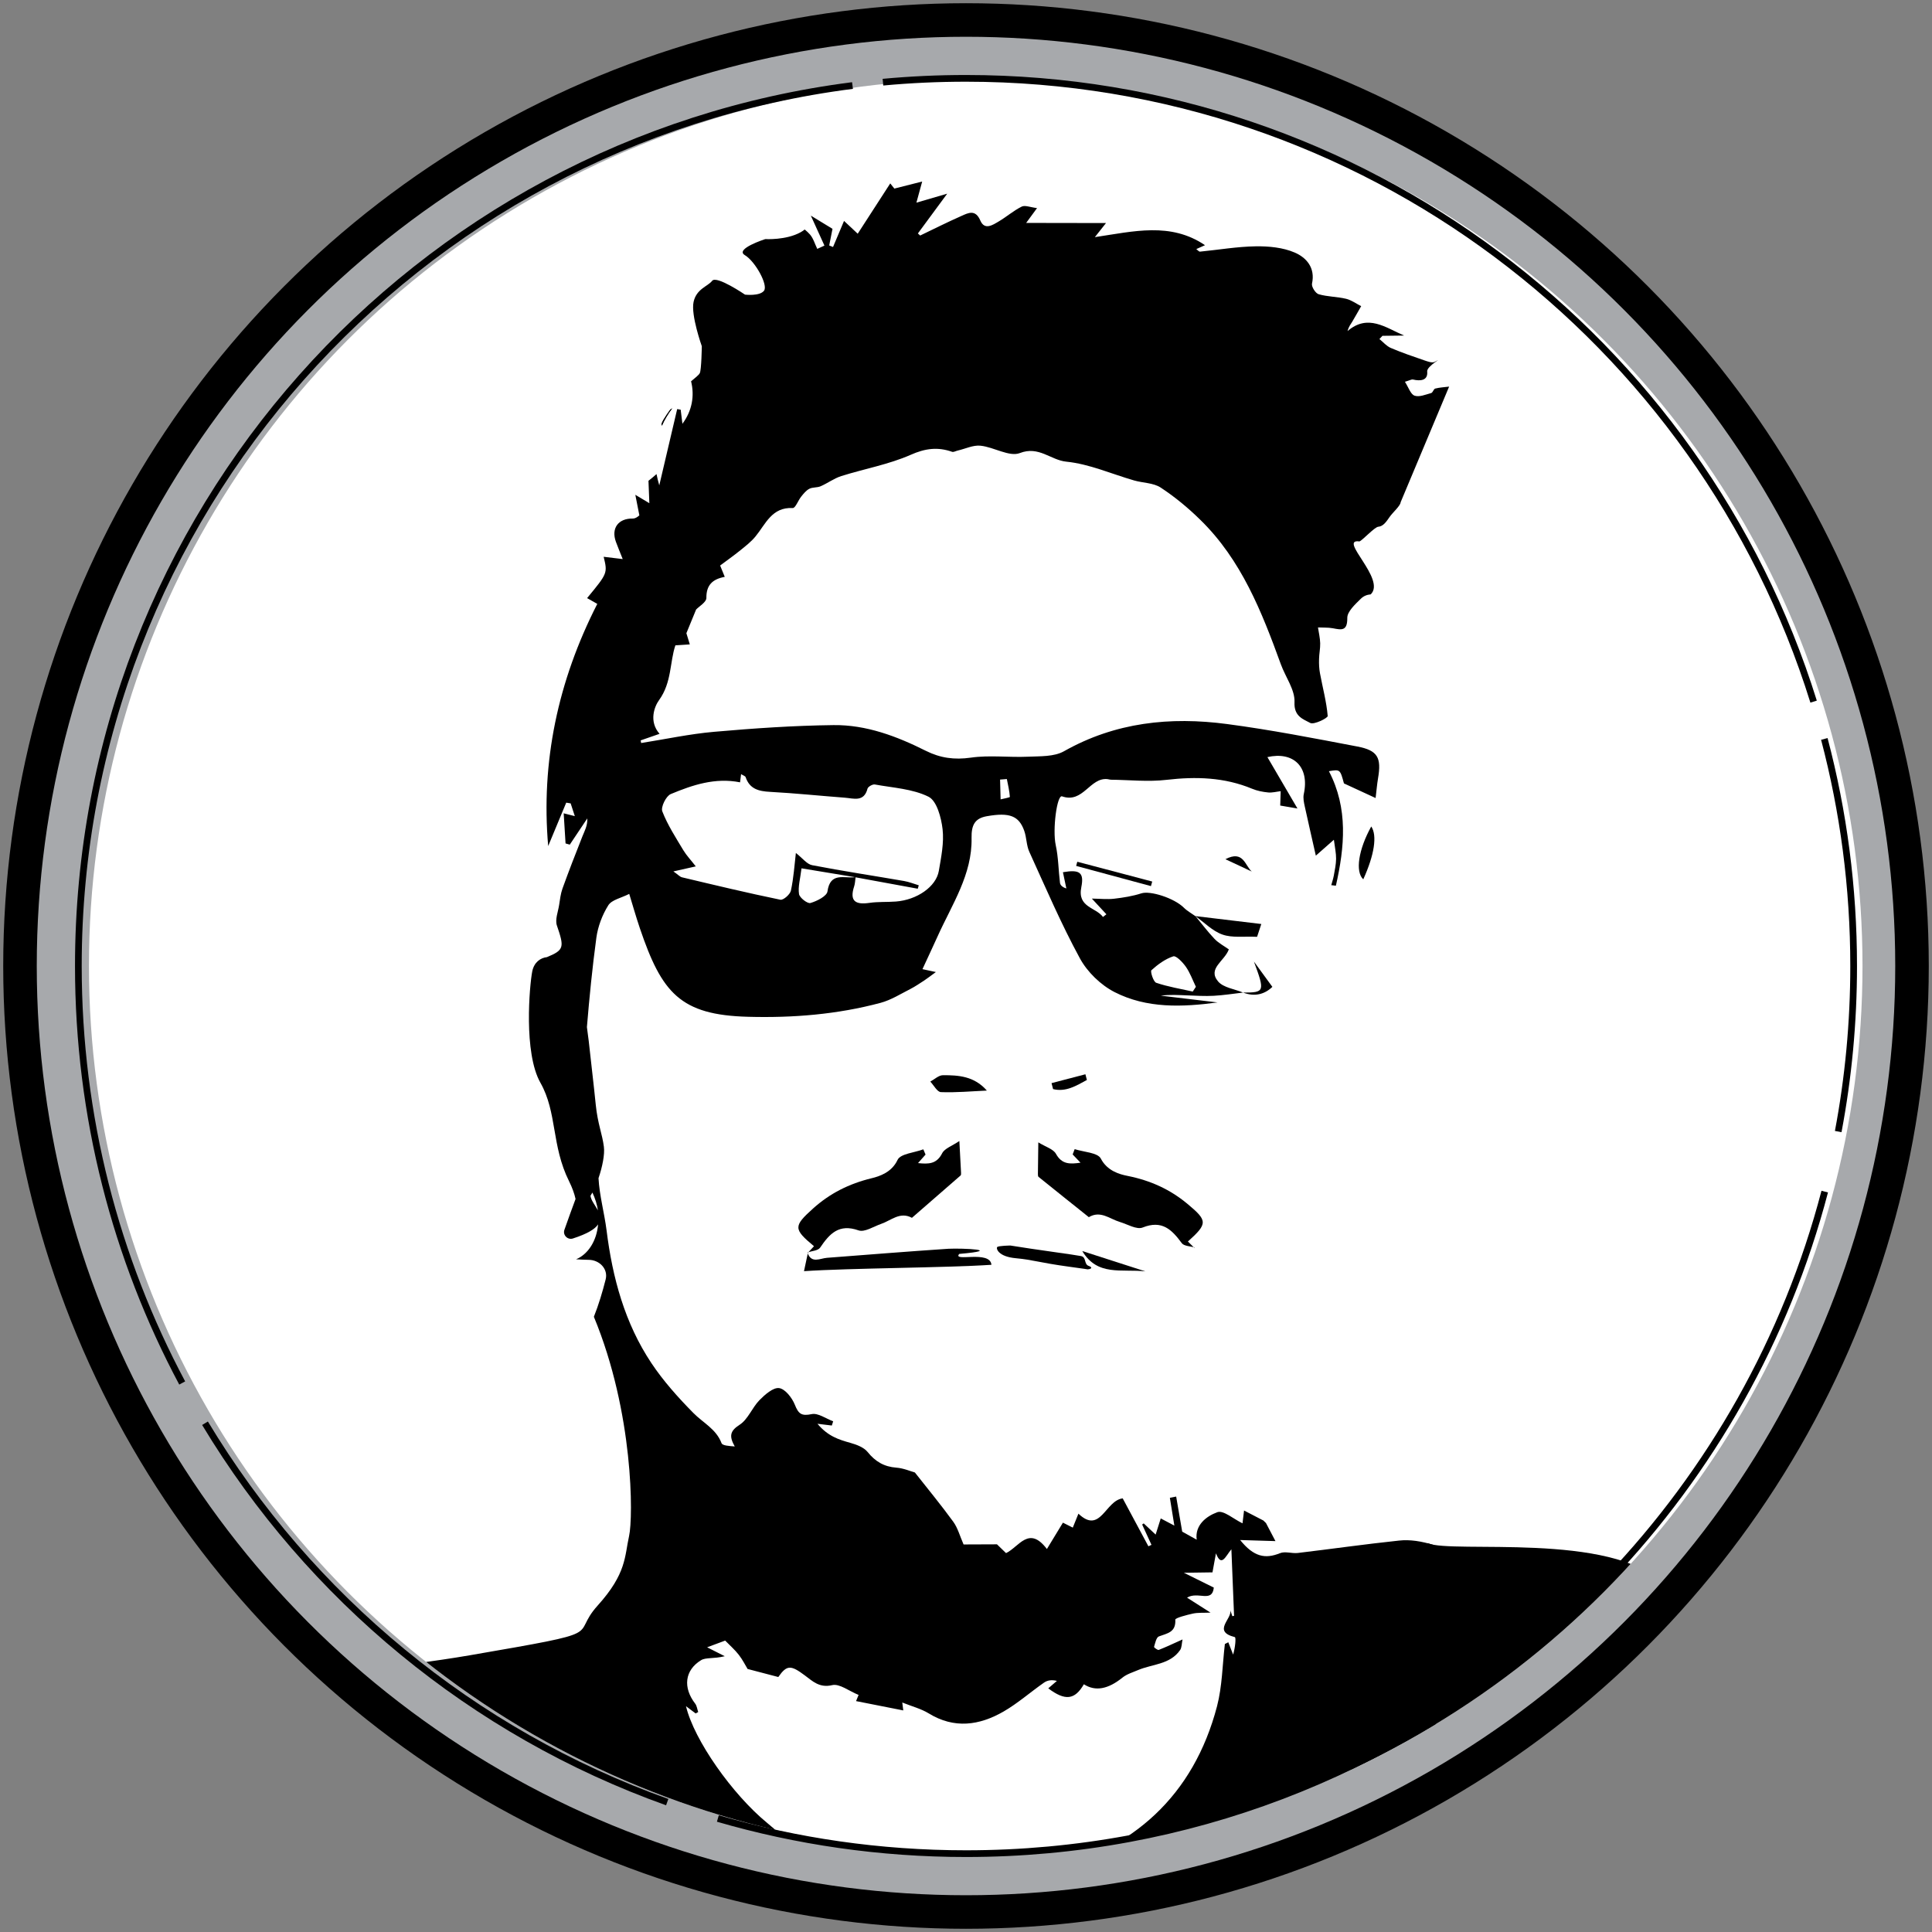 <?xml version="1.0" encoding="utf-8"?>
<!-- Generator: Adobe Illustrator 24.2.3, SVG Export Plug-In . SVG Version: 6.00 Build 0)  -->
<svg version="1.1" id="Layer_1" xmlns="http://www.w3.org/2000/svg" xmlns:xlink="http://www.w3.org/1999/xlink" x="0px" y="0px"
	 viewBox="0 0 288 288" style="enable-background:new 0 0 288 288;" xml:space="preserve">
<rect x="0" y="0" width="288" height="288" fill="#808080" stroke="none"/>
<style type="text/css">
	.st0{fill:#A7A9AC;}
	.st1{clip-path:url(#SVGID_2_);}
	.st2{fill:#FFFFFF;}
	.st3{fill:none;stroke:#000000;stroke-miterlimit:10;}
	.st4{fill:none;stroke:#000000;stroke-width:5;stroke-miterlimit:10;}
</style>
<g>
	<circle class="st0" cx="144" cy="144" r="141.14"/>
	<g>
		<defs>
			<circle id="SVGID_1_" cx="145.45" cy="144" r="132.19"/>
		</defs>
		<use xlink:href="#SVGID_1_"  style="overflow:visible;fill:#FFFFFF;"/>
		<clipPath id="SVGID_2_">
			<use xlink:href="#SVGID_1_"  style="overflow:visible;"/>
		</clipPath>
		<g class="st1">
			<path d="M120.42,186.76c0.31-0.33,0.61-0.66,0.92-0.99c-3.08-2.56-3.07-2.98-0.15-5.61c2.52-2.27,5.37-3.7,8.73-4.52
				c1.21-0.29,3.02-0.89,3.88-2.74c0.43-0.92,2.51-1.07,3.84-1.57c0.11,0.26,0.22,0.52,0.33,0.78c-0.35,0.39-0.69,0.79-1.12,1.27
				c1.58,0.17,2.78,0.15,3.6-1.47c0.37-0.72,1.47-1.08,2.56-1.82c0.11,1.95,0.18,3.32,0.25,4.69c0.01,0.15,0.02,0.37-0.07,0.45
				c-2.41,2.11-4.83,4.21-7.25,6.31c-1.78-0.97-3.09,0.39-4.58,0.9c-1.13,0.39-2.48,1.29-3.38,0.97c-2.93-1.03-4.32,0.5-5.73,2.58
				c-0.31,0.45-1.24,0.49-1.88,0.71L120.42,186.76z"/>
			<path d="M178.04,186.02c-0.32-0.32-0.64-0.63-0.96-0.95c2.97-2.68,2.95-3.1-0.08-5.62c-2.61-2.17-5.52-3.48-8.91-4.16
				c-1.23-0.24-3.05-0.76-3.99-2.58c-0.46-0.9-2.55-0.97-3.9-1.41c-0.1,0.26-0.2,0.53-0.3,0.79c0.36,0.38,0.73,0.76,1.17,1.23
				c-1.57,0.23-2.78,0.27-3.66-1.32c-0.39-0.71-1.51-1.02-2.63-1.71c-0.03,1.96-0.05,3.33-0.06,4.69c0,0.15,0,0.37,0.09,0.45
				c2.49,2.01,5,4.01,7.5,6.01c1.74-1.04,3.1,0.26,4.61,0.71c1.14,0.34,2.53,1.19,3.42,0.83c2.89-1.15,4.34,0.32,5.83,2.34
				c0.33,0.44,1.26,0.44,1.91,0.64L178.04,186.02z"/>
			<path d="M120.36,186.71c0.58,1.71,1.87,0.87,2.92,0.79c6.04-0.46,12.07-0.95,18.11-1.35c2.15-0.1,8.35,0.18,1.6,0.77
				c-1.06,1.26,4.61-0.61,4.8,1.62c-6.64,0.45-21.11,0.49-27.94,0.95c0.17-0.81,0.38-1.76,0.58-2.72
				C120.42,186.76,120.36,186.71,120.36,186.71z"/>
			<path d="M147.11,162.57c-2.28,0.1-4.57,0.32-6.85,0.23c-0.55-0.02-1.06-1.02-1.58-1.57c0.62-0.33,1.24-0.94,1.87-0.95
				C142.87,160.27,145.22,160.41,147.11,162.57z"/>
			<path d="M178.18,136.56c3.16,0.38,6.31,0.76,9.84,1.18c-0.31,0.93-0.54,1.64-0.63,1.91c-1.98-0.09-3.71,0.18-5.17-0.34
				C180.74,138.79,179.52,137.5,178.18,136.56C178.18,136.54,178.18,136.56,178.18,136.56z"/>
			<path d="M204.41,123.2c0.91,1.34,0.47,4.23-1.19,7.88C202,129.95,202.5,126.65,204.41,123.2z"/>
			<path d="M170.74,189.52c-3.61-0.39-7.14,0.76-9.41-3.03C164.4,187.48,167.26,188.4,170.74,189.52z"/>
			<path d="M171.57,132.09c-3.72-1-7.44-2-11.15-3.01c0.06-0.21,0.11-0.41,0.17-0.62c3.72,0.98,7.45,1.97,11.17,2.95
				C171.69,131.64,171.63,131.86,171.57,132.09z"/>
			<path d="M156.75,161.46c1.68-0.44,3.37-0.88,5.05-1.32c0.07,0.28,0.15,0.57,0.22,0.85c-1.57,0.85-3.12,1.83-5.04,1.36
				C156.91,162.06,156.83,161.76,156.75,161.46z"/>
			<path d="M185.3,147.96c3.23,0,3.27-0.14,1.62-4.62c0.88,1.21,1.77,2.43,2.75,3.77c-1.13,1.09-2.61,1.53-4.39,0.84
				C185.28,147.96,185.3,147.96,185.3,147.96z"/>
			<path d="M182.67,128.08c2.7-1.41,2.92,0.98,3.93,1.84C185.46,129.39,184.32,128.85,182.67,128.08z"/>
			<path class="st2" d="M150.09,116.13c0.17,0.88,0.39,1.77,0.45,2.66c0.01,0.09-0.9,0.25-1.38,0.37c-0.03-0.98-0.05-1.96-0.08-2.95
				C149.42,116.19,149.76,116.16,150.09,116.13z"/>
			<path d="M150.63,185.67c3.37,0.56,9.68,1.39,10.52,1.57c0.84,0.18,0.4,1.22,1.15,1.47c0.75,0.25,0.24,0.58-0.45,0.49
				s2.31,0.28-2.38-0.36s-5.42-1.04-8.05-1.28c-2.63-0.24-2.95-1.45-2.77-1.66C148.83,185.69,150.63,185.67,150.63,185.67z"/>
			<path d="M98.67,63.45c0.39-0.87,0.9-1.74,1.54-2.59c-0.1,0.08-0.2,0.13-0.29,0.19c-0.77,1.07-1.41,2.05-1.29,2.3
				C98.64,63.38,98.66,63.42,98.67,63.45z"/>
			<g>
				<path d="M98.67,63.45c0.39-0.87,0.9-1.74,1.54-2.59c-0.1,0.08-0.2,0.13-0.29,0.19c-0.77,1.07-1.41,2.05-1.29,2.3
					C98.64,63.38,98.66,63.42,98.67,63.45z"/>
				<path d="M289.47,350.54c-5.97-3.61-10.24-9.15-15.32-13.77c-3.79-3.44-6.02-7.55-7.28-12.37c-0.42-1.59-0.87-3.18-1.38-4.74
					c-1.63-4.99-1.91-9.96-0.16-14.95c0.88-2.51,1.55-5.08,2.32-7.63c-0.09-0.03-0.17-0.07-0.26-0.1c-0.48,1.14-0.97,2.28-1.45,3.42
					c-0.3-0.04-0.27-0.04-0.57-0.08c-0.12-0.86-0.24-1.71-0.4-2.93c-3.24,1.38-4.74-1.36-6.46-3.02c-1.71-1.64-5.58-1.4-4.72-5.2
					c-0.95-0.29-1.71-0.53-2.65-0.82c0.5-0.63,0.83-1.03,1.21-1.51c-1.11-0.38-1.99-0.68-3.18-1.08c1.18-0.63,1.93-1.03,2.68-1.43
					c-0.08-0.36-0.07-0.32-0.16-0.68c-0.84-0.03-1.69-0.09-2.53-0.1c-1.59-0.02-3.1-1.64-2.86-2.91c0.21-1.12,0.29-2.31,0.18-3.45
					c-0.08-0.84-0.55-1.65-0.85-2.47c-0.12,0.82-0.22,1.65-0.36,2.46c-0.02,0.1-0.23,0.17-0.88,0.62c-0.27-1.54-0.5-2.84-0.75-4.27
					c1.28-0.31,2.37-0.57,3.46-0.84c0.07-0.24,0.13-0.48,0.2-0.71c-4.08,0.07-5.61-2.3-5.9-6.05c-0.52,0.82-0.82,1.3-0.98,1.56
					c-1.38-0.64-2.55-1.19-4.26-1.98c1.47-0.49,2.53-0.85,3.51-1.17c0.22-1.01,0.42-1.94,0.62-2.87c-0.14-0.07-0.27-0.14-0.41-0.21
					c-0.58,0.87-1.16,1.73-2.19,3.26c-1.67-3.09-3.09-5.74-4.64-8.6c-0.08,2.34-0.15,4.43-0.23,6.52c-0.3,0.09-0.3,0.09-0.59,0.19
					c-1.1-1.48-2.2-2.96-3.66-4.91c-0.64,2.01-1.19,3.71-1.82,5.66c-1.28-2.22,1.51-5.29-2.14-6.83c0.8-0.48,1.49-0.91,2.16-1.32
					c-1.87-0.49-2.07-0.44-2.82,1.21c-1.05,2.3-2,4.64-3.07,6.92c-0.42,0.9-0.96,1.77-1.62,2.5c-0.28,0.31-1.2,0.46-1.48,0.24
					c-0.7-0.55-1.49-1.26-1.73-2.07c-1.11-3.66-2.08-7.35-3.02-11.06c-0.38-1.49-0.37-3.08-0.82-4.54c-0.94-3.04-0.59-5.75,1.4-8.27
					c0.28-0.36,0.47-0.97,0.38-1.4c-0.55-2.56-1.19-5.1-1.82-7.71c0.52-0.27,1.01-0.51,1.5-0.76c-1.75-0.53-3.45-0.82-5.1-0.64
					c-5.05,0.53-10.07,1.25-15.11,1.85c-0.88,0.1-1.89-0.28-2.65,0.03c-2.21,0.89-3.91,0.56-5.94-1.96c1.94,0.06,3.4,0.1,5.26,0.16
					c-0.53-1.02-0.97-1.85-1.41-2.69c-0.11-0.11-0.28-0.27-0.39-0.38c-0.94-0.49-1.88-0.97-2.88-1.49l-0.23,1.91
					c-1.32-0.63-2.84-1.99-3.75-1.66c-1.67,0.61-3.37,1.94-3.08,4.1c-0.81-0.45-1.56-0.86-2.16-1.2c-0.28-1.61-0.59-3.42-0.9-5.23
					c-0.31,0.06-0.63,0.12-0.94,0.19c0.21,1.28,0.41,2.56,0.67,4.14c-0.8-0.42-1.34-0.71-2.03-1.07c-0.27,0.85-0.48,1.53-0.76,2.41
					c-0.72-0.68-1.25-1.17-1.78-1.67c-0.08,0.06-0.16,0.11-0.23,0.17c0.46,1.01,0.93,2.02,1.39,3.03c-0.15,0.07-0.31,0.14-0.46,0.21
					c-1.28-2.39-2.56-4.78-3.83-7.14c-2.6,0.32-3.31,5.42-6.6,2.28c-0.31,0.76-0.57,1.42-0.84,2.08c-0.6-0.3-1.19-0.6-1.47-0.74
					c-0.76,1.25-1.51,2.48-2.39,3.93c-2.69-3.56-4.15-0.31-6.09,0.61c-0.56-0.54-1.1-1.06-1.35-1.31c-1.97,0.01-3.64,0.01-4.98,0.02
					c-0.57-1.3-0.87-2.47-1.54-3.39c-1.78-2.45-3.71-4.79-5.72-7.34c-0.63-0.17-1.68-0.64-2.77-0.72c-1.83-0.14-3.13-0.91-4.28-2.34
					c-0.56-0.69-1.63-1.09-2.55-1.35c-1.71-0.48-3.35-0.97-4.92-2.85c1.14,0.14,1.64,0.2,2.14,0.26c0.07-0.21,0.13-0.42,0.2-0.63
					c-1.07-0.39-2.25-1.27-3.2-1.07c-1.54,0.32-1.97-0.04-2.52-1.41c-0.41-1.03-1.45-2.36-2.35-2.47c-0.89-0.11-2.11,0.98-2.92,1.8
					c-1.1,1.13-1.71,2.87-2.96,3.67c-1.47,0.94-1.56,1.73-0.72,3.23c-0.86-0.07-1.83-0.12-1.97-0.49c-0.8-2.12-2.76-3.03-4.2-4.5
					c-2.27-2.3-4.47-4.75-6.26-7.44c-3.97-5.96-5.8-12.73-6.68-19.79c-0.33-2.6-1.06-5.18-1.2-7.77c0.58-1.7,0.95-3.56,0.8-4.69
					c-0.24-1.91-0.92-3.4-1.21-6.25c-0.28-2.85-0.87-7.78-1.05-9.52c-0.06-0.53-0.16-1.27-0.27-2.06c0.37-4.45,0.81-8.9,1.41-13.33
					c0.23-1.67,0.88-3.4,1.78-4.83c0.51-0.82,1.91-1.08,3.12-1.7c0.46,1.49,0.97,3.31,1.58,5.11c3.27,9.64,6.01,12.95,16.16,13.21
					c6.67,0.18,13.27-0.35,19.73-2.08c1.56-0.42,2.99-1.33,4.45-2.07c0.72-0.37,1.4-0.84,2.08-1.28c0.49-0.32,0.95-0.69,1.71-1.24
					c-0.93-0.2-1.35-0.29-2-0.43c0.8-1.73,1.55-3.33,2.28-4.94c2.13-4.72,5.15-9.18,5.04-14.6c-0.04-1.96,0.5-2.95,2.28-3.26
					c3.39-0.6,4.78-0.05,5.57,2.17c0.36,1.01,0.32,2.18,0.76,3.14c2.43,5.33,4.74,10.74,7.54,15.88c1.11,2.04,3.1,3.97,5.17,5.03
					c4.79,2.45,10.08,2.25,15.35,1.54c-2.82-0.34-5.64-0.68-8.46-1.01c1.35-0.18,2.65-0.09,3.96-0.04c1.31,0.05,2.62,0.13,3.93,0.06
					c1.46-0.08,2.91-0.31,4.36-0.48l0.02,0c-1.27-0.53-2.94-0.73-3.73-1.66c-1.62-1.93,0.96-3.01,1.6-4.78
					c-0.72-0.51-1.54-0.94-2.14-1.57c-1.02-1.07-1.9-2.26-2.85-3.4l0,0.01c-0.57-0.41-1.22-0.76-1.71-1.25
					c-1.46-1.45-5.03-2.57-6.34-2.14c-1.3,0.42-2.69,0.64-4.06,0.8c-1.02,0.12-2.07,0-3.32-0.02c0.87,0.94,1.52,1.64,2.17,2.34
					c-0.17,0.13-0.34,0.27-0.51,0.4c-1.07-1.46-3.84-1.41-3.23-4.44c0.45-2.24-0.29-2.65-2.74-2.23c0.17,0.8,0.34,1.61,0.51,2.42
					c-0.63-0.2-0.91-0.51-0.95-0.84c-0.23-1.86-0.23-3.77-0.63-5.6c-0.51-2.32,0.18-7.55,0.94-7.29c3.16,1.11,4.15-2.9,6.82-2.56
					c0.15,0.02,0.3,0.08,0.46,0.08c2.76,0.03,5.56,0.34,8.28,0.02c4.4-0.51,8.64-0.39,12.78,1.33c0.74,0.31,1.57,0.47,2.38,0.55
					c0.61,0.06,1.25-0.12,1.87-0.19c-0.02,0.67-0.05,1.34-0.07,2.14c0.57,0.1,1.29,0.22,2.57,0.44c-1.66-2.83-3.07-5.24-4.48-7.66
					c3.84-0.88,6.32,1.41,5.42,5.53c-0.12,0.57,0.02,1.23,0.15,1.82c0.54,2.49,1.12,4.97,1.65,7.34c0.56-0.49,1.54-1.36,2.69-2.37
					c0.15,1.17,0.34,2,0.33,2.84c-0.01,0.83-0.19,1.67-0.34,2.5c-0.09,0.48-0.25,0.96-0.38,1.43c0.23,0.03,0.46,0.06,0.69,0.08
					c1.3-5.77,1.86-11.51-1.04-17.07c1.67-0.28,1.67-0.28,2.24,1.82c1.68,0.77,3.21,1.48,4.72,2.18c0.14-1.14,0.21-2.04,0.36-2.92
					c0.53-3.1-0.03-4.18-3.09-4.76c-6.45-1.23-12.91-2.49-19.42-3.35c-8.46-1.12-16.65-0.27-24.31,4.06
					c-1.47,0.83-3.55,0.73-5.35,0.81c-2.84,0.13-5.74-0.26-8.53,0.14c-2.44,0.35-4.56,0.06-6.71-1.02
					c-4.33-2.17-8.88-3.89-13.76-3.83c-5.94,0.07-11.89,0.48-17.81,1c-3.64,0.32-7.24,1.1-10.86,1.67
					c-0.03-0.13-0.05-0.26-0.08-0.39c0.95-0.33,1.91-0.66,2.82-0.98c-1.63-1.85-0.76-4.09-0.07-5.03c1.9-2.62,1.59-5.69,2.43-8.16
					c0.83-0.06,1.49-0.1,2.15-0.14c-0.2-0.65-0.39-1.3-0.51-1.67c0.51-1.25,0.96-2.35,1.45-3.53c0.46-0.48,1.53-1.1,1.53-1.72
					c-0.02-1.9,0.88-2.8,2.74-3.15c-0.25-0.62-0.44-1.08-0.69-1.69c0.99-0.74,2.04-1.48,3.04-2.29c0.78-0.63,1.6-1.27,2.23-2.04
					c1.52-1.85,2.43-4.4,5.56-4.24c0.39,0.02,0.8-1.14,1.26-1.71c0.35-0.44,0.74-0.92,1.21-1.16c0.49-0.25,1.15-0.15,1.67-0.37
					c1.06-0.46,2.02-1.19,3.11-1.53c3.43-1.08,7.05-1.72,10.32-3.16c2.18-0.97,4.04-1.2,6.18-0.45c0.23,0.08,0.56-0.13,0.85-0.19
					c1.13-0.26,2.3-0.84,3.39-0.72c2,0.21,4.29,1.7,5.85,1.1c2.84-1.11,4.6,1.05,6.94,1.28c3.42,0.34,6.73,1.83,10.1,2.8
					c1.32,0.38,2.88,0.35,3.96,1.06c2.12,1.39,4.11,3.04,5.92,4.82c6.11,5.97,9.15,13.69,11.99,21.51c0.69,1.91,2.13,3.82,2.04,5.67
					c-0.1,2.12,1.3,2.52,2.35,3.09c0.55,0.3,2.62-0.73,2.6-1.04c-0.18-2.14-0.76-4.24-1.15-6.36c-0.13-0.68-0.16-1.4-0.14-2.1
					c0.01-0.79,0.19-1.59,0.17-2.38c-0.02-0.79-0.21-1.57-0.33-2.36c0.73,0.04,1.49-0.01,2.2,0.12c1.31,0.25,2.19,0.46,2.17-1.54
					c-0.01-0.95,1.17-2.02,2-2.84c0.45-0.45,0.96-0.62,1.49-0.67c2.35-2.25-4.94-8.35-1.68-7.89c0.45-0.16,2.25-2.14,2.81-2.19
					c0.75-0.06,1.21-0.77,1.69-1.46c0.49-0.7,1.61-1.66,1.64-2.19l7.23-17.24c-0.69,0.09-1.4,0.12-2.07,0.29
					c-0.24,0.06-0.36,0.6-0.6,0.67c-0.82,0.22-1.78,0.64-2.48,0.39c-0.6-0.21-0.9-1.24-1.44-2.07c0.77-0.23,1-0.38,1.19-0.34
					c1.13,0.27,2.27,0.16,2.13-1.2c-0.08-0.81,2.67-2.26,1.12-1.43c-0.36,0.2-1.03-0.05-1.51-0.21c-1.69-0.58-3.39-1.16-5.03-1.86
					c-0.64-0.27-1.14-0.88-1.7-1.33c0.15-0.16,0.3-0.32,0.45-0.48c1.08-0.01,2.15-0.03,3.23-0.04c-2.74-1.17-5.38-3.28-8.43-0.67
					c0.19-0.7,0.47-1.02,0.69-1.38c0.46-0.77,0.89-1.55,1.34-2.33c-0.75-0.38-1.46-0.91-2.25-1.1c-1.34-0.32-2.77-0.3-4.09-0.68
					c-0.47-0.14-1.09-1.12-0.99-1.58c0.52-2.37-0.85-3.89-2.57-4.63c-1.76-0.76-3.87-0.96-5.82-0.93c-2.77,0.04-5.53,0.52-8.3,0.79
					c-0.16,0.02-0.34-0.22-0.56-0.38c0.5-0.23,0.91-0.41,1.3-0.58c-5.14-3.48-10.64-2.06-16.42-1.2c0.72-0.91,1.05-1.33,1.66-2.1
					c-4.19-0.01-7.95-0.01-11.9-0.02c0.55-0.75,0.94-1.28,1.62-2.21c-1.01-0.12-1.8-0.47-2.29-0.22c-1.21,0.6-2.25,1.52-3.42,2.21
					c-0.9,0.53-2.1,1.35-2.74-0.13c-0.73-1.71-1.79-1.15-2.82-0.69c-2.08,0.92-4.11,1.94-6.15,2.92c-0.11-0.1-0.23-0.21-0.34-0.31
					c1.32-1.79,2.64-3.59,4.37-5.93c-1.96,0.58-3.22,0.95-4.59,1.34c0.34-1.24,0.6-2.19,0.86-3.15c-1.61,0.41-2.88,0.73-4.15,1.05
					c-0.2-0.26-0.41-0.52-0.61-0.77c-1.6,2.47-3.2,4.95-4.85,7.5c-0.8-0.76-1.38-1.29-2.04-1.91c-0.61,1.44-1.12,2.67-1.64,3.89
					c-0.19-0.08-0.38-0.16-0.57-0.23c0.16-0.8,0.32-1.6,0.49-2.48c-0.95-0.58-1.86-1.13-3.23-1.97c0.85,1.87,1.44,3.17,2.03,4.47
					c-0.36,0.16-0.71,0.33-1.07,0.49c-0.35-0.72-0.58-1.56-1.09-2.15c-0.24-0.27-0.5-0.51-0.78-0.74c-0.16,0.13-0.36,0.27-0.61,0.41
					c-2.17,1.21-5.27,1.02-5.27,1.02s-4.59,1.47-3.05,2.39c1.55,0.92,3.51,4.47,2.86,5.31c-0.65,0.84-2.83,0.58-2.83,0.58
					s-4.25-2.9-4.9-2.06c-0.65,0.84-2.35,1.19-2.77,3.16c-0.42,1.97,1.23,6.59,1.23,6.59s-0.05,3.49-0.3,4.01
					c-0.14,0.29-0.76,0.76-1.3,1.22c0.54,2.16,0.15,4.41-1.29,6.33c-0.11-0.92-0.18-1.51-0.26-2.1c-0.17-0.03-0.35-0.06-0.52-0.09
					c-0.89,3.79-1.78,7.58-2.67,11.37c-0.17-0.57-0.3-1.13-0.41-1.68c-0.35,0.32-0.77,0.66-1.2,1c0.04,1.08,0.08,2.06,0.13,3.34
					c-0.68-0.41-1.16-0.69-2.09-1.25c0.22,1.12,0.37,1.88,0.6,3.06c0.01,0-0.49,0.49-0.98,0.48c-2.15-0.04-3.26,1.44-2.51,3.48
					c0.27,0.74,0.58,1.47,1.01,2.56c-1.25-0.15-2.02-0.24-2.84-0.34c0.59,2.45,0.59,2.45-2.47,6.16c0.51,0.29,1,0.57,1.52,0.86
					c-5.89,11.53-8.41,23.59-7.32,36.1c0.81-1.95,1.75-4.21,2.69-6.47c0.22,0.04,0.44,0.07,0.66,0.11c0.19,0.58,0.38,1.15,0.62,1.9
					c-0.7-0.18-1.06-0.27-1.66-0.42c0.1,1.68,0.19,3.09,0.28,4.49c0.21,0.06,0.42,0.12,0.63,0.18c0.87-1.3,1.74-2.6,2.61-3.91
					c0.05,1.08-0.4,1.86-0.73,2.68c-1.02,2.58-2.03,5.17-2.97,7.78c-0.28,0.78-0.37,1.63-0.5,2.45c-0.16,1.02-0.63,2.18-0.33,3.06
					c1.11,3.24,1.1,3.64-1.49,4.71c-0.95,0.1-1.92,0.76-2.19,2.14c-0.41,2.14-1.3,12.13,1.22,16.58c2.52,4.45,1.62,9.35,4.27,14.68
					c0.49,0.99,0.8,1.87,0.97,2.65c-0.56,1.49-1.09,2.99-1.66,4.59c-0.28,0.78,0.47,1.55,1.26,1.3c2.2-0.71,3.3-1.41,3.76-2.1
					c-0.21,2.43-1.46,4.43-3.28,5.2c0.6,0.03,1.2,0.08,1.81,0.08c1.66-0.02,2.99,1.35,2.6,2.91c-0.48,1.89-1.04,3.77-1.76,5.58
					c5.94,14.33,5.87,29.89,5.25,32.67c-0.68,3.04-0.36,5.58-4.68,10.37c-4.32,4.79,2.37,3.72-19.01,7.41
					c-21.37,3.69-55.22,4.63-61.16,9.85c-2.77,2.44-6.12,5.75-10.76,9.29c0,0.02,0,0.03,0,0.05c-3,2.11-8.61,5.58-10.94,7.08
					c0-0.03,0-0.06,0.01-0.09c-1.81,0.97-3.74,1.92-5.83,2.85c-0.67,3.85-1.33,7.7-1.99,11.54c-0.49,2.9-1.01,5.81-1.36,8.73
					c-3.21,26.57-6.38,53.15-9.56,79.73c-0.08,0.67-0.1,1.35-0.16,2.15c4.65,0.56,9.19,0.93,13.67,1.68
					c5.09,0.86,9.73,3.08,14.51,4.99c4.77,1.91,9.19,4.23,12.96,7.49c4.54,3.93,8.81,8.26,12.7,12.84
					c4.51,5.31,5.34,11.5,2.69,18.08c-0.83,2.07-1.35,4.27-2.06,6.59l30.7,3.68c0.15-4.49,0.3-8.97,0.46-13.55
					c-3.11,1.51-5.01,5.16-3.97,6.11c-0.71,1.85-1.35,3.49-1.86,4.83c-2.8-5.71,1.15-11.91,6.16-15.5c0.66-0.47,1.13-1.31,1.47-2.08
					c0.91-2.05,1.69-4.15,2.42-6.28c0.38-1.23,0.75-2.46,1.15-3.69c0.12-0.36,0.52-0.72,0.47-1.02c-1.16-6.58,1.25-12.04,5.18-17.09
					c0.6-0.78,0.77-1.89,1.15-2.85c-0.24-0.12-0.47-0.23-0.71-0.35c-0.47,0.49-0.94,0.98-1.52,1.59c-1.09-1.97-0.11-3.22,0.86-3.97
					l-0.95-7.89c-1.71,1.37-3.52,2.45-5.69,0.8c1.58-3.37,0.99-8.56,6.92-10.54c-0.12,1.93-0.22,3.56-0.33,5.43
					c2-0.85,1.96-2.11,1.72-3.6c-0.51-3.18-1.44-6.43-1.18-9.56c0.61-7.4,2.87-14.23,9.38-18.77c0.59-0.41,1.66-0.15,2.75-0.21
					c1.69-3.38,4.39-4.23,8.51-2.46c1.25,0.54,2.63,0.75,3.96,1.12c1.33,0.37,2.65,0.74,3.95,1.1l-0.38,3.17
					c1.42-0.95,5.09-1.25,5.91-0.22c1.3,1.63,2.35,3.47,3.56,5.28c-0.09-3.58-0.18-7.16-0.28-11.26c4.36,0.45,8.54,0.87,12.71,1.29
					c0.36,0.04,0.79,0.13,1.09,0c3.92-1.73,6.21-1.13,8.63,2.33c0.48,0.68,0.9,1.4,1.65,2.57c-0.1-3.22-0.18-5.92-0.26-8.62
					c0.1-0.03,0.21-0.06,0.31-0.09c0.18,0.41,0.36,0.83,0.64,1.46c1.55-2.65,4.01-2.09,6.31-1.85c4.37,0.45,8.74,0.98,13.1,1.56
					c0.47,0.06,1.13,0.58,1.27,1.03c0.5,1.6,0.81,3.26,1.36,5.62c-4.89-0.26-9.35-0.5-14.06-0.75c0.22,2.78,0.38,5.39,0.71,7.98
					c0.05,0.36,0.97,0.89,1.47,0.88c3.56-0.1,7.12-0.26,10.66-0.55c1.51-0.13,2.18,0.11,2.44,1.82c0.93,6.13,1,6.11-5.28,6.51
					c-2.85,0.18-5.7,0.42-8.86,0.66c0.19,3.23,0.38,6.34,0.58,9.69c4.06-0.38,7.82-0.63,11.55-1.15c0.78-0.11,1.74-1.05,2.07-1.83
					c1.01-2.42,1.95-4.91,2.54-7.45c0.45-1.97,1.58-2.6,3.33-2.82c1.06-0.13,2.11-0.38,3.2-0.58c-1.06-2.5-2.67-4.79-2.89-7.21
					c-0.22-2.41,0.93-4.95,1.65-8.16c2.98,4.44,5.61,8.28,8.15,12.16c2.53,3.87,4.99,7.79,7.96,11.57c-0.51-2.25-0.99-4.5-1.53-6.74
					c-1.46-6.01-2.95-12.02-4.44-18.02c-0.32-1.29-0.33-3.12-1.17-3.7c-0.74-0.51-2.43,0.43-3.72,0.65
					c-1.11,0.19-2.24,0.28-4.17,0.5c1.31-2.77,2.32-4.96,3.4-7.12c0.13-0.27,0.62-0.42,0.98-0.5c2.15-0.52,4.32-1,6.39-1.47
					c0.39,1.83,0.55,3.75,1.24,5.46c0.59,1.44,1.72,2.71,2.76,3.92c1.23,1.44,1.34,2.53-0.55,3.41c-0.3,0.14-0.49,0.5-1.43,1.49
					c5.56-2,5.52,1.79,6.19,4.52c1.11,4.51,1.98,9.08,2.97,13.62c0.23,1.06,0.37,2.18,0.85,3.13c0.82,1.64,0.43,2.58-1.34,2.72
					c-2.11,0.18-3.81,1.49-6.34,0.99c-2.68-0.52-2.47-1.87-2.99-3.55c-0.92,1.74,0.05,3.31,0.8,5c-1.09,0.32-2.05,0.84-2.99,0.8
					c-0.9-0.04-2.06-0.43-2.59-1.09c-1.2-1.5-2.04-3.28-3.12-4.89c-0.29-0.42-0.97-0.91-1.4-0.85c-2.52,0.39-5.04,0.84-7.51,1.47
					c-0.66,0.17-1.41,0.91-1.68,1.57c-1.19,2.92-2.22,5.91-3.41,9.17c1.07-0.32,2.15-0.65,3.37-1.01c0.29,0.61,0.6,1.28,0.94,2
					c2.13-4.9,6.99-3.32,10.66-4.47c2.15-0.68,4.54-0.62,6.92-0.9c0.21,0.64,0.39,1.19,0.58,1.76c0.14-0.08,0.35-0.14,0.35-0.2
					c0.01-1.93,1.58-2.01,2.76-1.95c3.84,0.18,7.16,1.38,8.59,5.46c0.07,0.21,0.23,0.39,0.74,0.56c-0.12-0.9-0.2-1.82-0.38-2.71
					c-0.18-0.91-0.46-1.8-0.7-2.7c-1.04-3.96-0.79-4.43,3.05-5.74c2.75-0.94,2.87-1.22,1.7-3.97c-3.25-0.21-3.62-0.57-3.84-4.13
					c0.51,0.57,0.84,0.95,1.2,1.35c2.39-1.67,1.36-3.92,0.98-5.91c-0.2-1.06-1.21-1.44-2.04-0.29c-0.6,0.84-1.11,1.76-1.84,2.94
					c-0.09-3.66,0.34-4.28,3.87-5.65c-1.53-5.72-3.06-11.5-4.63-17.36c-2.1,0.5-4.19,0.99-6.63,1.56c-0.48-1.86-1.03-3.61-1.34-5.4
					c-0.09-0.48,0.4-1.42,0.82-1.57c1.86-0.65,3.77-2.58,5.75-0.14c0.12,0.15,0.67-0.03,0.87-0.05c0.47,1.48,0.92,2.87,1.36,4.26
					c0.21-0.04,0.42-0.09,0.63-0.13c0.07-0.61,0.15-1.23,0.16-1.31c1.33-0.21,2.62-0.03,3.17-0.58c1.47-1.46-0.07-2.18-1.26-3.12
					c-0.18,0.59-0.31,1.03-0.45,1.49c-1.19-0.96-0.68-3.3,0.99-3.97c1.79-0.71,3.67-1.18,5.5-1.8c2.69-0.9,5.37-1.84,8.29-2.84
					c0.37,1.59,0.81,3.14,1.05,4.72c0.07,0.47-0.25,1.31-0.64,1.5c-2.9,1.44-5.84,2.8-8.83,4.06c-0.51,0.22-1.3-0.22-2.61-0.49
					c0.93,3.29,1.78,6.3,2.69,9.51c1.7-0.75,3.33-1.47,4.97-2.2c0.5,1.74,0.82,3.16,1.33,4.51c0.51,1.36,0.03,2.05-1.23,2.45
					c-0.37,0.12-0.72,0.27-1.09,0.38c-2.15,0.62-3.26,1.8-2.57,4.23c0.25,0.87,0.07,1.85,0.14,2.78c0.22,3.01,0.73,3.26,3.72,1.67
					c-0.64-0.34-1.17-0.62-2.19-1.16c1.33-0.37,2.22-0.62,2.58-0.72c1.5-1.46,2.71-2.65,3.92-3.83c0.28,0.2,0.22,0.15,0.5,0.36
					c-0.62,1.33-1.25,2.66-2.21,4.71c2.14-0.89,3.67-1.46,5.14-2.16c1.84-0.87,3.05-0.7,3.48,1.59c0.2,1.05,0.75,2.02,1.16,3.03
					c0.57,1.4,0.44,2.04-1.35,2.55c-4.03,1.15-7.93,2.75-11.88,4.17c0.09,0.34,0.18,0.67,0.27,1.01c1.4-0.36,2.8-0.8,4.22-1.05
					c0.66-0.12,1.84-0.09,2,0.24c0.85,1.79,1.45,3.7,2.22,5.8c-3.69,1.26-7.14,2.58-10.67,3.61c-2.22,0.65-3.15,1.7-2.42,4
					c0.3,0.95,0.44,1.96,0.65,2.94c0.73,3.41,0.71,3.35,4.06,2.15c2.98-1.07,5.95-2.26,9.03-2.9c2.24-0.47,4.64-0.14,6.97-0.16
					c0.01,0.29,0.02,0.57,0.03,0.86c-0.82,0.22-1.65,0.44-2.65,0.71c0.34,0.74,0.61,1.33,0.94,2.04c-0.58,0.19-1.12,0.36-1.57,0.5
					c0.06,1.38,0.11,2.64,0.19,4.35c1.65-0.11,3.49-0.24,5.33-0.37c-1.51,1.07-2.35,3.61-5.04,1.32c-1.11-0.94-3.43-1.35-5.38-0.4
					c-1.3,0.63-2.82,0.82-4.2,1.31c-1.43,0.51-2.73,0.85-3.24-1.44c-0.24,0.09-0.48,0.19-0.72,0.28c-0.14,1.13-0.54,2.31-0.35,3.38
					c0.41,2.33,1.25,4.59,1.68,6.92c0.23,1.26-0.03,2.62-0.09,4.57c1.41,0.75,3.61,1.93,5.81,3.11c-0.13,0.23-0.26,0.46-0.4,0.7
					c-0.66-0.43-1.32-0.86-2.41-1.58c0.57,1.13,0.94,1.87,1.48,2.93c-2.45,0.66-4.72,1.29-7,1.88c-2.92,0.76-5.83,1.53-8.77,2.18
					c-0.63,0.14-1.63,0.05-2.01-0.36c-4.29-4.58-8.5-9.23-12.71-13.88c-0.34-0.38-0.56-0.88-0.98-1.57c1.53-0.7,2.91-1.32,4.28-1.97
					c3.1-1.46,4.33-4.26,3.81-8.67c-0.32-2.72-2.33-4.92-5.28-5.46c-0.8-0.15-1.72,0.29-2.57,0.49c-0.98,0.22-1.96,0.46-2.94,0.72
					c-0.96,0.25-1.92,0.54-3.22,0.91c2.23,9.76,4.45,19.5,6.78,29.69c-0.7-0.61-1.04-0.91-1.51-1.32c-1.65,1.65-0.57,3.47-0.54,5.45
					c-1.74,0.36-3.53,0.73-5.76,1.19c-0.21-2.73-0.33-5.21-0.61-7.69c-0.3-2.72,0.82-5.7-2.04-7.97c-0.9-0.71-0.73-2.77-0.71-4.46
					c0.6,0.93,1.21,1.86,1.81,2.79c0.16-0.06,0.32-0.11,0.48-0.17c-0.65-1.71-0.92-3.75-2.04-5.04c-1.89-2.16-2.62-4.62-3.15-7.26
					c-0.32-1.6-0.6-3.2-1-4.78c-0.11-0.42-0.57-0.75-0.87-1.12c-0.18,0.49-0.56,1-0.5,1.45c0.32,2.38,0.76,4.74,1.14,7.1
					c0.17,1.05,0.27,1.81-1.37,1.71c-0.64-0.04-1.36,1.35-2.33,2.41c0.05,0.41,0.15,1.31,0.26,2.34c0.8,0,1.53-0.01,2.56-0.02
					c-0.64,3.45-1.24,6.75-1.92,10.43c1,1.05,1.1,3.85-0.91,6.25c-0.94-4.74-1.88-9.48-2.76-13.96c-1.05,1.85-1.88,4.18-3.44,5.83
					c-1.64,1.73-3.91,2.91-6.03,4.11c-1.92,1.1-3.26,2.29-3.5,4.74c-0.24,2.52-0.99,5.01-1.71,7.46c-0.41,1.41-1.19,2.72-1.85,4.2
					c-0.13-0.12-0.02,0.07,0.07,0.06c2.64-0.33,3.59,0.81,3.21,3.42c-0.14,0.97,0.22,2.01,0.38,3.28
					c-6.16,1.05-11.07,4.73-14.53,9.96c-1.48,2.24-1.39,5.53-2.06,8.52l6.02,0.72c0.59-1.45,1.14-2.8,1.69-4.16
					c0.24,0.06,0.48,0.13,0.72,0.19c-0.29,1.33-0.58,2.66-0.9,4.1c0.38,0.07,0.94,0.18,1.6,0.31c-0.03-1.15-0.05-2.1-0.07-3.06
					c0.2-0.03,0.4-0.07,0.61-0.1c0.18,0.95,0.35,1.9,0.48,2.61c1.66,0.5,3.17,0.95,4.73,1.41c0.49-0.69,0.91-1.28,1.73-2.41
					c-0.04,1.19-0.07,1.76-0.11,2.93c1.53-0.55,2.86-1.02,4.2-1.5c-0.32-0.62-0.63-1.23-0.88-1.72c0.81-1.06,1.82-2.37,2.65-3.45
					c-0.06,0.98-0.15,2.51-0.26,4.28c4.63-1.44,2.72-5.62,4.05-7.89c-0.92-1.67-1.63-3.29-2.64-4.68c-1.34-1.84-2.7-3.77-4.45-5.17
					c-1.65-1.33-1.12-2.65-0.85-4.11c0.18-0.96,0.49-1.89,0.89-3.4c0.38,0.38,1.02,0.77,1.3,1.34c0.55,1.11,0.05,2.95,2.23,2.9
					c0.14,0,0.43,1.18,0.44,1.82c0.01,0.54-0.3,1.08-0.54,1.87c1.09-0.15,1.82-0.25,2.79-0.38c-0.46-1.71-0.88-3.28-1.29-4.84
					c0.25-0.06,0.51-0.12,0.76-0.17c0.15,0.6,0.31,1.2,0.53,2.07c0.89-0.35,1.63-0.64,2.94-1.16c1.82,3.24,3.68,6.56,5.56,9.91
					c-0.47-2.59-0.93-5.28-1.45-7.96c-0.5-2.6,0.53-3.71,3.17-3.54c0.98,0.06,2.01-0.21,2.96-0.49c1.34-0.39,2.01-0.09,2.24,1.38
					c0.95,6.12,2.02,12.22,2.95,18.34c0.22,1.5,0.05,3.05,0.06,5.27c2.97-0.62,5.69-1.17,8.4-1.77c0.52-0.11,1-0.42,1.51-0.59
					c3.92-1.31,4.01-1.23,4.31,2.95c0.1,1.38-0.28,2.23-1.76,2.46c-1.07,0.17-2.1,0.53-3.16,0.78c-1.06,0.24-2.12,0.45-3.67,0.78
					c17.14,2.05,33.81,4.05,50.53,6.06c0.19-0.56,0.39-1.17,0.59-1.77c0.25,2.13,1.72,2.26,3.3,2.43c4.93,0.52,9.85,1.4,14.79,1.57
					c2,0.07,4.06-1.33,5.9-1.99c-1.58-4.71-0.48-8.76,0.05-12.81c0.66,2.85,1.33,5.7,2.06,8.82c3.56-2.99,3.28-6.06,1.38-9.52
					c0.93,1.66,1.53,2.98,3.54,1.45c-0.4-1.39-0.82-2.83-1.32-4.52c0.96,0.48,1.69,1.13,2.34,1.06c0.52-0.05,0.91-1.02,1.44-1.49
					c0.62-0.55,1.48-0.89,1.98-1.52c1.21-1.53,2.27-3.17,3.23-4.54c-0.31-1.78-0.61-3.46-0.89-5.06c-0.06,0.09-0.26,0.4-0.88,1.35
					c0.02-1.52,0.04-2.41,0.06-3.91c-1.47,2.47-2.63,4.52-3.89,6.51c-0.35,0.55-1.06,0.88-1.4,1.43c-0.67,1.1-1.2,2.29-1.59,3.58
					c-0.59,1.08-1.18,2.16-2,3.65c-0.16-1.2-0.26-2.03-0.37-2.86c-0.13-0.02-0.26-0.05-0.39-0.07c-0.17,0.85-0.23,1.75-0.54,2.55
					c-0.3,0.79-0.84,1.49-1.76,2.11c2.04-4.06,1.04-8.14,0.89-12.3c0.32,0.88,0.64,1.76,1.17,3.23c-0.11-2.2-0.2-3.75-0.28-5.3
					c0.29-0.02,0.59-0.03,0.88-0.05c0.13,2.47,0.26,4.95,0.4,7.75c1.82-3.18,3.57-6.26,5.36-9.4c0.09,0.07,0.41,0.34,0.74,0.61
					c0.07-0.12,0.2-0.25,0.18-0.36c-0.33-2.2-1.32-4.48,0.9-6.35c0.24-0.2,0.24-0.72,0.29-1.11c0.59-4.34,1.59-8.69,1.62-13.04
					c0.02-3.44-1.16-6.88-1.79-10.32c-0.22-1.18-0.38-2.36-0.57-3.54c0.28-0.06,0.57-0.13,0.85-0.19c0.4,1.49,0.89,2.96,1.17,4.47
					c0.72,3.84,1.74,7.53,3.17,11.22c1.26,3.26,3.27,6.17,4.04,9.83c0.6,2.87,0.34,5.84,1.32,8.68c1.02,2.95,1.18,6.19,1.78,9.29
					c0.18,0.94,0.59,1.83,0.9,2.75c0.1,0.28,0.33,0.58,0.28,0.84c-0.63,3.56-1.48,7.08-1.89,10.66c-0.45,3.85-0.49,7.75-0.7,11.54
					l16.93,2.03c-1.43-6.98-2.79-13.58-4.15-20.19c0.25-0.05,0.5-0.1,0.75-0.15c0.32,1.88,0.57,3.77,0.97,5.63
					c0.96,4.46,2.05,8.9,2.96,13.37c0.31,1.51,1.04,1.99,2.48,2.13c3.09,0.28,6.16,0.74,9.23,1.12l12.13-101.23
					C301.61,357.64,295.49,354.18,289.47,350.54z M171.64,144.63c0.95-0.86,2.06-1.68,3.26-2.07c0.42-0.14,1.4,0.88,1.87,1.55
					c0.63,0.9,1.01,1.98,1.5,2.99c-0.16,0.24-0.31,0.47-0.47,0.71c-1.83-0.41-3.69-0.71-5.45-1.31
					C171.93,146.35,171.45,144.81,171.64,144.63z M150.09,116.13c0.17,0.88,0.39,1.77,0.45,2.66c0.01,0.09-0.9,0.25-1.38,0.37
					c-0.03-0.98-0.05-1.96-0.08-2.95C149.42,116.19,149.76,116.16,150.09,116.13z M123.35,132.88c-0.1,0.71-1.57,1.45-2.54,1.73
					c-0.43,0.13-1.61-0.78-1.7-1.33c-0.17-1.09,0.18-2.26,0.37-3.84c2.77,0.46,5.38,0.89,7.99,1.32c0,0,0,0,0.01,0
					C125.88,130.98,123.76,129.94,123.35,132.88z M99.99,118.37c3.24-1.35,6.6-2.49,10.33-1.75c0.04-0.31,0.09-0.72,0.15-1.22
					c0.32,0.2,0.62,0.28,0.68,0.45c0.6,1.77,1.95,2.1,3.63,2.19c3.72,0.2,7.44,0.59,11.15,0.87c1.32,0.1,2.86,0.7,3.39-1.35
					c0.08-0.29,0.75-0.67,1.08-0.62c2.71,0.5,5.63,0.64,8.02,1.83c1.23,0.62,1.89,3.11,2.09,4.84c0.23,2.03-0.21,4.16-0.56,6.21
					c-0.4,2.36-3.26,4.33-6.4,4.57c-1.31,0.1-2.65,0.01-3.94,0.2c-2.07,0.3-3.01-0.24-2.28-2.47c0.14-0.42,0.14-0.89,0.21-1.34
					c3.1,0.56,6.19,1.13,9.27,1.7c0.05-0.17,0.1-0.34,0.15-0.51c-0.73-0.22-1.45-0.51-2.19-0.64c-4.57-0.79-9.16-1.48-13.71-2.36
					c-0.78-0.15-1.42-1.04-2.42-1.82c-0.21,1.77-0.33,3.72-0.74,5.61c-0.12,0.57-1.13,1.45-1.57,1.36
					c-4.91-1.01-9.78-2.18-14.66-3.34c-0.33-0.08-0.59-0.4-1.29-0.88c1.25-0.28,2.08-0.47,3.34-0.75c-0.71-0.92-1.37-1.61-1.85-2.4
					c-1.13-1.89-2.35-3.76-3.14-5.8C98.48,120.31,99.29,118.66,99.99,118.37z M88.02,178.25c0.1-0.16,0.19-0.31,0.29-0.48
					c0.42,0.89,0.69,1.78,0.82,2.66C88.72,179.66,88.1,178.93,88.02,178.25z M175.03,326.99c-0.83,0.43-1.48,0.77-2.28,1.19
					c-0.27-1.76-0.58-3.73-0.88-5.69c0.33-0.07,0.66-0.15,0.99-0.22C173.58,323.82,174.3,325.39,175.03,326.99z M183.82,246.65
					c-0.24-0.61-0.48-1.23-0.72-1.84c-0.17,0.09-0.34,0.18-0.51,0.26c-0.37,3.1-0.39,6.29-1.17,9.28
					c-3.5,13.34-12.52,21.39-25.54,24.64c-6.08,1.52-12.55,1.6-18.86,1.96c-2.15,0.13-4.38-0.82-6.56-1.35
					c-4.03-0.99-8.13-1.82-11.63-4.21c-1.58-1.08-2.98-2.42-4.46-3.64c-5.2-4.26-10.92-12.38-12.11-17.41
					c0.6,0.45,1.02,0.77,1.44,1.08c0.13-0.07,0.25-0.14,0.38-0.21c-0.15-0.42-0.19-0.91-0.45-1.25c-1.84-2.38-1.58-4.98,0.88-6.48
					c0.71-0.43,1.85-0.18,3.53-0.59c-0.74-0.37-1.48-0.75-2.63-1.33c1.4-0.52,2.05-0.76,2.69-1c0.69,0.71,1.43,1.35,2.03,2.12
					c0.57,0.73,0.98,1.57,1.31,2.11c1.64,0.43,3.08,0.81,4.58,1.2c1.28-1.83,1.87-1.8,3.98-0.22c1.13,0.84,2.16,1.88,4.05,1.43
					c1.09-0.26,2.52,0.89,3.94,1.46c-0.2,0.49-0.38,0.91-0.38,0.92c2.36,0.47,4.68,0.92,7.04,1.39c-0.02-0.2-0.07-0.59-0.15-1.18
					c1.41,0.57,2.79,0.92,3.94,1.62c3.81,2.34,7.55,1.8,11.15-0.27c2.13-1.23,4-2.89,6.02-4.3c0.49-0.35,1.14-0.48,1.94-0.27
					c-0.42,0.36-0.85,0.73-1.29,1.11c2.53,1.9,3.96,1.72,5.31-0.61c1.72,1.11,3.62,0.73,5.75-0.99c0.66-0.53,1.54-0.79,2.34-1.13
					c2.13-0.9,4.75-0.81,6.25-2.97c0.27-0.39,0.24-0.99,0.37-1.59c-1.43,0.64-2.47,1.14-3.55,1.56c-0.16,0.06-0.72-0.37-0.7-0.45
					c0.17-0.56,0.33-1.41,0.72-1.56c1.24-0.47,2.56-0.59,2.45-2.5c-0.01-0.26,1.7-0.7,2.64-0.91c0.76-0.16,1.57-0.09,2.61-0.14
					c-1.28-0.82-2.24-1.43-3.5-2.23c1.63-1,3.75,0.83,3.99-1.5c-1.5-0.74-2.79-1.38-4.46-2.21c1.7-0.02,2.95-0.04,4.26-0.06
					c0.18-0.98,0.33-1.81,0.52-2.84c0.83,2.17,1.44,0.4,2.3-0.6c0.15,3.74,0.28,6.83,0.4,9.92c-0.09,0.02-0.17,0.03-0.26,0.05
					c-0.1-0.31-0.21-0.61-0.31-0.92c0.37,1.29-2.76,3.17,0.68,4.04C184.28,244.1,184.13,245.6,183.82,246.65z M202.41,283.25
					c-1.09-2.27-2.66-4.21-2.91-6.3c-0.66-5.42-3.4-10.93,0.19-16.47C202.96,265.43,204.7,278.94,202.41,283.25z M127.63,434.17
					c-0.15,0-0.3,0-0.45,0c-0.02-1.95-0.04-3.91-0.05-5.86c0.4,0.02,0.8,0.03,1.2,0.05C128.1,430.3,127.87,432.23,127.63,434.17z
					 M134.15,440.05c-0.36-1.82-0.6-3.05-0.8-4.09c2.55-0.5,1.12-2.5,1.55-3.68C136.24,433.93,136.09,436.96,134.15,440.05z
					 M154.06,414.18c-1.16,0.13-2.6,0.36-2.86-1.67c0.4,0.12,0.74,0.22,1.08,0.32c0.18-0.81,0.36-1.61,0.55-2.4
					c0.22-0.1,0.44-0.2,0.65-0.3c0.63,0.94,1.35,1.84,1.82,2.86C155.39,413.17,154.54,414.13,154.06,414.18z M157.21,391.81
					c-0.56-2.15-1.12-4.3-1.69-6.45c0.23-0.09,0.46-0.18,0.69-0.26c0.64,2.16,1.28,4.31,1.92,6.47
					C157.83,391.65,157.52,391.73,157.21,391.81z M228.28,395.84c-0.62,2.23-1.12,4.53-2.97,6.08c-0.2-0.1-0.4-0.2-0.6-0.3
					c0.78-1.6,1.55-3.21,2.35-4.8c1.31-2.61,1.28-2.71-1.25-3.79c-0.23-0.1-0.34-0.47-0.71-1.02
					C228.39,392.37,229.01,393.22,228.28,395.84z M219.32,328.81c1.12,0.03,2.3-0.15,3.33,0.16c0.54,0.17,0.81,1.21,1.21,1.85
					c-0.72,0.09-1.5,0.4-2.14,0.22c-0.97-0.26-1.85-0.87-2.77-1.32C219.07,329.42,219.19,329.12,219.32,328.81z M222.04,338.94
					c-1.35,0.37-2.59,0.72-4.18,1.16C219.39,337.34,220.69,337.01,222.04,338.94z M208.13,314.06c1.72,0.59,3.44,1.17,5.73,1.96
					c0.12,0.44,0.37,1.35,0.62,2.25c-0.15,0.1-0.31,0.2-0.46,0.3c-2.06-1.37-4.11-2.74-6.17-4.11
					C207.95,314.32,208.04,314.19,208.13,314.06z M202.49,326.07c0.28,1.24,0.52,2.32,0.77,3.4c-0.16,0.08-0.32,0.16-0.49,0.24
					c-0.57-0.69-1.14-1.37-1.72-2.06c-0.16,0.06-0.32,0.11-0.47,0.17c0.2,0.99,0.14,2.15,0.65,2.94c1.37,2.14,0.31,2.83-1.57,3.3
					C198.53,328.77,198.96,327.45,202.49,326.07z M204.83,335.44c0.49,0.38,0.91,0.72,1.29,1.02c-0.06,0.2-0.07,0.34-0.1,0.34
					c-2.06,0.16-4.12,0.3-6.32,0.46c1.93-2.6,4.73-3.61,7.99-3.87C206.79,334.03,205.89,334.68,204.83,335.44z M209.25,320
					c1.1,0.74,2.03,1.77,3.12,1.98c1.04,0.2,2.25-0.46,3.7-0.82c-0.5,1.56-0.8,2.51-1.11,3.48
					C211.86,324.52,209.67,322.82,209.25,320z M212.14,348.24c-0.93-2.79-1.73-5.19-2.53-7.6c-0.05-0.15-0.11-0.42-0.08-0.44
					c1.74-0.79,3.46-1.66,5.27-2.25c0.49-0.16,1.61,0.43,1.85,0.95c0.74,1.59,1.2,3.31,1.78,5.03c1.71-0.34,2.35-3.05,4.37-1.79
					c0.73,0.46,1.12,1.47,1.53,2.04c-1.53,0.34-2.81,0.49-3.99,0.91C217.72,346.01,215.17,347.06,212.14,348.24z M188.07,440.23
					c-0.84,2.4-3.42,2.54-5.48,2.66c-0.83,0.05-1.97-1.43-2.62-2.44c-2.04-3.19-3.91-6.48-5.83-9.75c-0.22-0.38-0.28-0.85-0.29-0.88
					c1.01-1.25,2.55-2.29,2.5-3.24c-0.12-2.39-2.59-1.09-4.23-2.24c0.68-0.15,1.36-0.31,2.33-0.53c-1.44-1.26-2.28-2-3.32-2.91
					c-0.43,0.39-0.94,0.85-1.93,1.75c-1.78-4.54-3.46-8.84-5.21-13.31c1.9-0.46,3.49-1.2,5.02-1.1c1.16,0.07,2.75,0.94,3.3,1.92
					c4.03,7.14,7.87,14.4,11.71,21.65c0.26,0.48-0.06,1.26,0.19,1.75c0.36,0.69,0.89,1.4,1.54,1.79c0.59,0.36,2.01,0.19,2.06,0.46
					C188.11,437.26,188.53,438.93,188.07,440.23z M224.4,430.38c-5.32,1.57-10.68,3.01-16.03,4.46c-0.18,0.05-0.43-0.13-0.39-0.12
					c-1.39-4.12-2.73-8.07-4.08-12.09c-0.77,0.14-1.33,0.23-2.12,0.37c-0.22-1.5-0.43-2.86-0.63-4.22
					c-0.28-1.93,0.52-2.42,2.44-1.48c0.27-0.74,0.52-1.4,0.78-2.12c-1.3,0.13-2.34,0.24-3.37,0.34c0.03-0.17,0.05-0.34,0.08-0.51
					c0.97-0.81,1.95-1.6,2.88-2.45c0.18-0.17,0.26-0.63,0.17-0.89c-0.78-2.24-1.61-4.47-2.46-6.8c-1.09,1.79,1.61,3.76-0.97,5.42
					c-0.23-1.87-0.47-3.75-0.79-6.28c-0.3,1.06-0.4,1.53-0.57,1.97c-1.76,4.6-2.05,9.57-4.29,14.13c-1.58,3.23-1.59,7.2-2.48,10.8
					c-0.42,1.69-1.28,3.26-1.96,4.92c-1.74-1.71-3.32-2.83-4.3-4.33c-1.65-2.52-1.12-5.6,0.3-7.74c3.57-5.38,3.92-11.35,4.17-17.38
					c0.11-2.6,0.82-4.06,3.57-4.61c2.94-0.58,5.75-1.78,8.67-2.51c2.88-0.71,5.82-1.17,8.84-1.76c-0.75-1.31,2.04-2.97,0.15-4.71
					c-1.23-1.13-1.68-3.41-4.29-2.72c1.07-2.65-0.88-3.33-2.54-3.61c-1.51-0.25-3.14,0.3-5.14,0.17c1.06-0.91,2.01-2.27,3.22-2.59
					c1-0.26,2.62,0.41,3.45,1.21c1.27,1.23,2.22,2.38,4.12,1.14c0.22-0.14,1.14,0.47,1.5,0.93c0.87,1.1,1.6,2.31,2.39,3.48
					c0.25-0.1,0.5-0.2,0.74-0.3c-0.22-1.31-0.32-2.64-0.67-3.91c-0.6-2.18-0.15-3.74,2.1-4.57c0.65-0.24,1.25-0.61,2.32-1.15
					c0.7,2.52,1.47,4.9,1.94,7.34c0.1,0.55-0.75,1.49-1.39,1.91c-1.02,0.68-2.24,1.04-3.34,1.6c-0.33,0.17-0.53,0.59-1.16,1.32
					c3.69-1.02,4.05-0.78,4.52,2.47c0.59,4.06,0.59,4.05-3.21,5.87c-1.88,0.9-3.69,2.02-5.65,2.7c-2.24,0.78-2.66,2.37-2.49,4.34
					c0.11,1.36,0.45,2.7,0.7,4.13c4.72-0.02,7.75-3.2,11.7-5.46c0.4,2.47,1.24,4.66,0.89,6.63c-0.23,1.3-1.99,2.65-3.38,3.35
					c-2.53,1.27-5.3,2.06-8.23,3.15c0.34,2.64,0.69,5.33,1.12,8.65c4.62-1.96,8.77-3.72,13.26-5.63c0.31,1.76,0.74,3.54,0.88,5.34
					C225.43,429.15,224.88,430.24,224.4,430.38z M226.89,428.45c-0.32-2.35-0.78-4.67-0.85-6.99c-0.02-0.57,1.16-1.29,1.91-1.74
					c0.98-0.59,2.07-0.99,3.29-1.54C233.44,424.6,233.6,426.76,226.89,428.45z M270.26,345.91c-0.52,0.87-1.04,1.76-1.93,3.26
					c-0.09-1.91-0.16-3.26-0.24-5.02C269.19,345.04,269.83,345.56,270.26,345.91z M254.41,396.66c-0.31-0.01-0.61-0.03-0.92-0.04
					c-0.04-1.54-0.07-3.08-0.11-4.63C255.96,393.47,253.71,395.12,254.41,396.66z M232.46,449.83c1.15-1.13,1.84-1.81,3.09-3.03
					c0.04,1.46,0.06,2.43,0.08,3.4C234.7,450.1,233.77,449.99,232.46,449.83z M243.66,410.94c0.3-0.11,0.61-0.21,0.91-0.32
					c0.78,1.79,1.57,3.58,2.35,5.37c-0.27,0.11-0.53,0.23-0.8,0.34C245.3,414.53,244.48,412.73,243.66,410.94z M243.67,422.03
					c0.64,2.49,1.2,4.64,1.85,7.15C243.18,427.74,242.46,424.79,243.67,422.03z M247.09,386.79c2.32-0.14,5,2.16,4.68,4.17
					C250.1,389.48,248.68,388.21,247.09,386.79z M252.29,420.88c-0.27-1.92-0.54-3.83-0.81-5.75c2.37,1.57,1.11,3.72,1.51,5.64
					C252.76,420.81,252.53,420.84,252.29,420.88z M254.65,415.17c-1.17-4.29-2.44-8.94-3.77-13.79
					C255.47,405.37,255.64,410.32,254.65,415.17z M262.05,384.55c0-3.82-1.57-7.28-0.26-11.08
					C264.2,376.37,264.47,382.54,262.05,384.55z M276.47,425.92c-1.71-6.69-3.42-13.37-5.18-20.26c-0.46,0.27-0.83,0.5-1.4,0.84
					c0.01-0.89,0.01-1.63,0.01-2.39c0.53,0.06,0.95,0.11,1.4,0.17c-0.18-1.86-0.31-3.62-0.53-5.37c-0.2-1.58-0.29-3.31-2.55-3.75
					c0.52-0.25,1.03-0.49,2.11-1.01c-4.85-2.08-2.64-6.02-2.73-9.68c0.04-0.02,0.56-0.35,1.16-0.72c-0.25-0.26-0.38-0.53-0.55-0.55
					c-2.41-0.38-4.35-3.68-3.37-5.85c0.13-0.3,0.73-0.71,0.84-0.64c0.52,0.34,0.95,0.82,1.34,1.19c-1.19-3.94-2.39-7.9-3.65-12.06
					c0.29-0.25,0.67-0.56,0.8-0.67c-0.41-2.07-0.78-3.98-1.2-6.13c-0.43,0.52-0.72,0.86-1.11,1.32c-0.45-4.77-0.89-9.33-1.32-13.89
					c0.19-0.03,0.39-0.05,0.58-0.08c7.37,26.04,11.22,52.79,15.9,79.38C276.84,425.82,276.66,425.87,276.47,425.92z"/>
			</g>
			<path d="M212.8,230.04c3.76,1.59,27.46-1.73,35.12,6.07c7.66,7.81,8.96,7.52,12,17.2c3.04,9.68,6.94,26.45,7.66,31.22
				s-4.63,14.89-7.37,15.9c-2.75,1.01-25.87,2.6-25.87,2.6l-27.32-7.66c0,0-11.13-12-12.14-17.06c-1.01-5.06-0.87-26.74-0.87-26.74
				l7.37-15.18"/>
		</g>
	</g>
	<g>
		<path class="st3" d="M230.58,244.07c-23.21,20.09-53.47,32.25-86.58,32.25c-12.84,0-25.25-1.83-36.99-5.24"/>
		<path class="st3" d="M272.01,177.63c-5.76,21.98-17.03,41.73-32.24,57.68"/>
		<path class="st3" d="M271.95,110.15c2.85,10.8,4.37,22.15,4.37,33.85c0,8.43-0.79,16.68-2.3,24.68"/>
		<path class="st3" d="M131.62,12.25c4.08-0.38,8.21-0.57,12.38-0.57c59.35,0,109.58,39.08,126.35,92.91"/>
		<path class="st3" d="M27.16,206.16c-9.88-18.53-15.48-39.69-15.48-62.16c0-67.35,50.31-122.94,115.4-131.25"/>
		<path class="st3" d="M99.46,268.64c-28.96-10.35-53.26-30.51-68.9-56.48"/>
	</g>
	<circle class="st4" cx="144" cy="144" r="141.02"/>
</g>
</svg>
